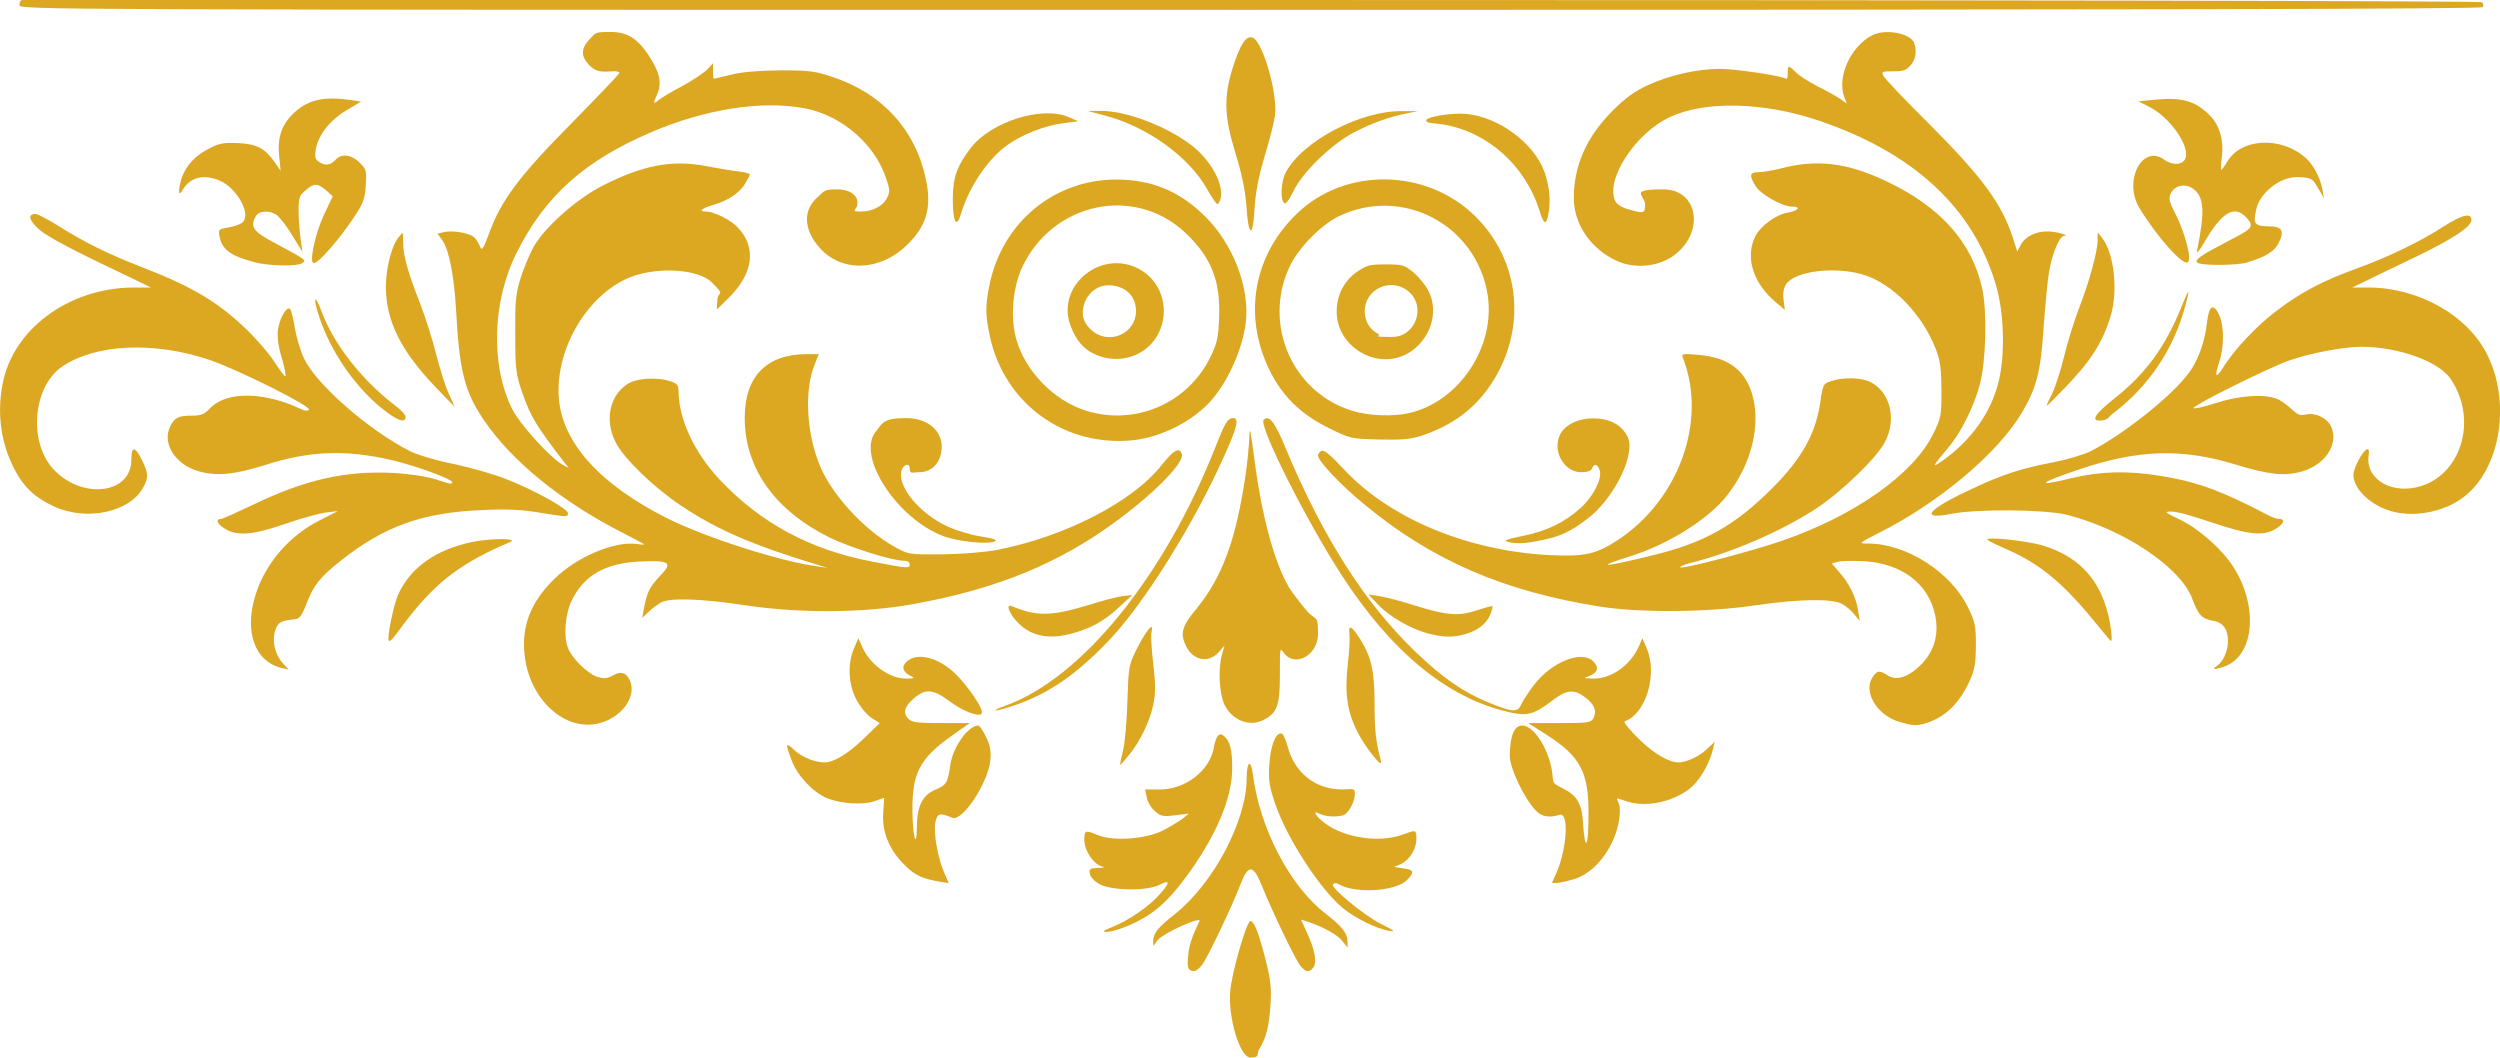 <?xml version="1.0" encoding="UTF-8"?>
<svg id="Layer_1" data-name="Layer 1" xmlns="http://www.w3.org/2000/svg" version="1.1" viewBox="0 0 1016.5 430">
  <defs>
    <style>
      .cls-1 {
        fill: #dca721;
        stroke-width: 0px;
      }
    </style>
  </defs>
  <path class="cls-1" d="M511.9,426.8c3-4.9,4.1-9.4,4.7-18.4.4-6.7.1-9.9-2.1-18.5-2.9-11.2-4.6-15.4-6.1-15.4s-7.6,21.1-8.2,28.6c-.9,10.8,4,26.9,8.2,26.9s2.4-1.5,3.5-3.2Z"/>
  <path class="cls-1" d="M533.9,393.5c1.7-2,.8-7.1-2.4-14.1l-2.5-5.5,2.2.7c6.1,1.9,12.6,5.4,14.5,7.9l2.2,2.8v-2.4c0-3.4-2.1-6.1-8.9-11.4-14.5-11.1-26.9-34.9-29.6-56.8-.8-6.2-2.5-5.1-2.5,1.7,0,17.2-13.4,42.7-29.1,55.2-7.1,5.6-8.9,7.9-8.9,11.1s.2,1.5,1.8-.4c2.2-2.9,18.2-10.1,17-7.7-3.1,6.3-4.2,9.7-4.6,14.1s-.2,5.4,1.4,6c1.3.5,2.5-.2,4.2-2.3,2.2-2.8,12.2-23.7,15.8-33.1,3-7.8,5.1-7.7,8.3.2,4.5,11.2,14.1,31.1,16,33.3,2.3,2.6,3.4,2.7,5.1.7Z"/>
  <path class="cls-1" d="M561,375.4c-6.7-3.5-20.2-14.6-19-15.8s2.3.1,4.4.9c8,2.8,21.6,1.4,25.6-2.6s2-4.3-2-4.9l-3.2-.5,2.8-1.2c3.5-1.6,6.3-6.1,6.3-10.2s-.3-3.6-6-1.6c-9.2,3.2-22.9,1.2-30.8-4.5-4.3-3.1-5.9-6-2.3-4,2.2,1.1,7.1,1.3,9.6.4,1.9-.8,4.5-5.5,4.5-8.4s-.6-2-5.3-2c-10.9-.1-19.3-6.8-22.1-17.7-.7-2.5-1.7-4.8-2.3-5-2.4-.8-4.6,4.8-5.1,12.6-.4,6.6,0,8.9,2.5,16.2,4.8,14,18.3,34.7,27.5,42.2,5,4.1,13.7,8.4,18.9,9.2,2.7.5,1.8-.2-4-3.1Z"/>
  <path class="cls-1" d="M458.2,376.6c10.6-4.4,16.8-9.8,25.9-22.6,10.9-15.4,16.9-30,16.9-41.5.1-7.4-.9-11.3-3.4-13.3-1.9-1.6-3.2,0-4.1,5-1.7,9.2-11.5,16.8-21.9,16.8h-6s.7,3.3.7,3.3c.3,1.7,1.8,4.3,3.3,5.5,2.3,2.1,3.2,2.3,8.2,1.7l5.6-.7-2.6,2.1c-1.5,1.1-5.1,3.3-8,4.8-6.9,3.5-20.2,4.4-26.3,1.9-5.3-2.2-5.6-2.1-5.6,2.1s3.9,9.9,7.2,10.6c1.4.3.8.5-1.5.6-3.4.1-3.8.4-3.5,2.3.2,1.3,1.8,3.1,3.8,4.2,4.7,2.8,19.8,3,24.7.3,4.3-2.3,4.2-.7-.3,4.2-4.3,4.8-12.3,10.3-19,13-3.7,1.5-4.3,2-2.4,2s5.1-1,8.3-2.3Z"/>
  <path class="cls-1" d="M640.2,357.4c8.7-2.7,16.6-13.3,18.2-24.5.4-2.7.3-5.5-.4-6.7-1-1.9-.9-1.9,2.7-.6,7.8,2.8,18.4.9,25.9-4.6,4.2-3.1,8.4-10.1,9.9-16.4l.7-3-3.4,3.2c-3,2.8-8.2,5.2-11.4,5.2s-9.1-2.8-15.7-9.2c-4-3.9-6.8-7.3-6.1-7.5,8.7-3.1,13.5-19.3,8.9-29.8l-1.7-4-1.3,3c-3.4,7.9-11.3,13.6-18.8,13.4-4-.1-4.1-.1-1.6-1,3.6-1.4,4.2-3.5,1.7-6-4.7-4.7-17,.3-24.1,9.6-2.1,2.8-4.4,6.2-5.1,7.8-1.5,3.5-3.3,3.4-13.2-.6-10.6-4.3-19-10.2-30.2-21-20.5-19.8-37.3-46.3-52.3-82.1-4.5-11-6.9-14.1-9.1-11.9s17.4,41.1,31.8,63.3c20.2,31.1,42.9,49.8,67.7,55.5,7.7,1.8,10.4,1.1,18.2-4.9,5.5-4.2,8.5-4.5,13-1.1,3.8,2.9,4.9,5.6,3.4,8.5-1,1.8-2,2-13.8,2h-12.7s7.5,4.8,7.5,4.8c13.6,8.7,17,15.1,17,31.6s-1.6,14.7-2.2,4.7c-.4-8.1-2.4-11.6-8-14.4s-3.7-2.3-4.8-8c-1.8-9.3-7.5-17.7-12-17.7s-5,8.1-5,12.6,5.6,16.8,10.6,22q3.4,3.7,9.6,1.7c3.9-1.2,3.1,13.5-1.2,23.5l-1.9,4.2h2.2c1.2-.1,4.4-.8,7-1.6Z"/>
  <path class="cls-1" d="M383.9,354.8c-2.6-6-4.4-16-3.6-20.4.8-3.8,1.8-4,6.9-1.9,4.1,1.7,14.6-14.2,15.5-23.5.3-3.7-.1-6-1.8-9.4-1.2-2.5-2.6-4.6-3.1-4.6-4.1,0-10.3,8.6-11.4,16-1.1,7.4-1.5,8.1-5.9,10-5.4,2.3-7.6,6.5-7.7,15.2-.1,9.7-1.7,4.1-1.8-6.3-.2-15.6,3-21.6,16.2-30.9l7.1-5h-11.6c-9.3,0-12-.3-13.2-1.6-2.5-2.4-1.9-4.9,1.9-8.3,4.8-4.2,7.9-4,14.5.9,5.5,4.1,11.8,6.6,13.2,5.2s-6-11.8-10.8-16.4c-6.7-6.4-15-8.6-19.4-5-2.5,2-2,4.4,1.3,6,2,.9,1.7,1.1-1.8,1.1-6.5.1-14.4-5.5-17.6-12.4l-1.8-4-1.7,4c-2.8,6.3-2.4,15,1.1,21.3,1.6,2.9,4.3,6.1,6.1,7.2l3.2,2-6.7,6.5c-6.4,6.1-12,9.5-15.8,9.5s-9-2.1-12.1-4.9c-3.7-3.5-3.9-3-1.2,4.1,2.3,6.2,8.6,12.9,14.3,15.3,5.6,2.3,14.5,2.9,19.2,1.3l4.1-1.4-.4,6.2c-.5,7.8,2.6,15.2,8.8,21.2,4.1,4.1,7.1,5.5,14.2,6.7l3.7.6-1.9-4.3Z"/>
  <path class="cls-1" d="M561.5,309.5c-2.1-8-2.6-12.5-2.6-23.1,0-13.5-1.3-19.3-5.9-26.6-3.5-5.5-4.9-6.1-4.3-1.8.2,1.6-.1,7.2-.7,12.3-1.3,11.4-.3,18.9,3.9,27.2,3.2,6.4,10.5,15.5,9.6,12Z"/>
  <path class="cls-1" d="M458.8,307.3c4.6-5.5,8.8-14.1,10.1-20.7,1-4.7,1-8.3,0-16.7-.7-6-1-11.8-.7-12.9,1.2-4.5-1.9-1.1-5.6,6.1-3.7,7.4-3.7,7.5-4.2,21.9-.2,8-1,17.1-1.8,20.3-.8,3.1-1.3,5.7-1.1,5.7s1.6-1.6,3.3-3.7Z"/>
  <path class="cls-1" d="M782.9,294.1c7.9-2.4,13.7-8,17.9-17.1,2.1-4.6,2.5-7,2.6-14.5,0-8.2-.3-9.6-3.3-15.7-7-14.3-25.1-25.8-40.6-25.8-4,0-3.9,0,4.4-4.3,24.5-12.3,48.3-32.3,58.2-48.9,5.9-9.9,7.7-16.9,8.8-34.2.6-8.3,1.5-18.2,2.1-22.1,1-7.4,4.3-15.5,6.2-15.6,2.7-.1-3.1-1.8-6.6-1.8-4.8-.1-9.2,2.1-11,5.5l-1.4,2.7-1.7-5.4c-4.6-14.2-12.5-24.9-34.7-47.1-9.3-9.2-17.3-17.7-17.9-18.8-1-1.9-.8-2,3.8-2s5.3-.5,7-2.3c2.2-2.3,2.8-6,1.6-9.2-1.6-4.1-11.8-5.9-17.2-3.1-8.7,4.6-14.3,17-11.2,25.1l1,2.6-2.7-1.9c-1.6-1.1-5.7-3.4-9.2-5.1-3.5-1.8-7.4-4.3-8.8-5.7-3-3-3.3-3-3.3.2s-.4,2.4-1.8,2c-4.7-1.4-20.2-3.6-25.9-3.6-9,0-20.5,2.6-29.1,6.6-5.5,2.5-9.2,5.2-14.6,10.6-10.4,10.5-15.6,22.2-15.6,35.4,0,10.6,7.1,20.9,17.8,25.6,6.9,3.1,16.2,2.3,22.4-2,13.2-9.1,10.7-27.2-3.8-27.2s-7.4,2.3-7.4,6.3-1.2,3.3-7.2,1.7c-2.1-.6-4.2-1.9-4.8-3-4.6-8.5,8-28,22.3-34.5,14.3-6.6,38-6,60.2,1.5,38.5,13,62.8,35.4,72.1,66.7,3.4,11.5,3.9,28.9,1,40-3,12.1-11.1,23.4-22.5,31.5-4.8,3.4-4.5,2.7,2-5,5.2-6,10.6-16.8,13-25.9,2.5-9.3,3-29.4,1-38.8-4.1-19-17.1-33.5-39.2-43.9-15.9-7.5-28.3-9-43.1-5-2.9.7-6.8,1.4-8.6,1.4-3.7,0-4,1.2-1.3,5.6,2,3.4,10.9,8.4,14.8,8.4s2.6,1.7-1.5,2.4c-5,.8-11.4,5.5-13.5,9.9-4.1,8.6-.7,19.1,8.8,26.9l3.3,2.8-.5-4c-.4-2.7,0-4.7,1-6.4,3.7-5.6,20.8-7.5,32.4-3.6,11.5,4,22.9,15.8,28.4,29.7,1.9,4.8,2.3,7.8,2.4,16.8,0,10.6-.1,11.3-3.4,18-8,16.3-31.9,33.2-61.5,43.4-12.8,4.4-40.4,11.6-41.3,10.8-.3-.3,1.5-1.1,3.8-1.7,17.3-4.3,37.5-13.1,51.4-22.2,10.2-6.7,24.4-20.3,27.9-26.9,5-9.1,2.4-20.4-5.7-24.5-3.6-1.9-11-2.1-15.9-.5-3.4,1.1-3.5,1.3-4.6,8.9-1.9,12.6-7.5,22.6-19.1,34.3-15.4,15.5-27.9,22.6-49.1,27.7-20.7,5.1-24.1,5.1-8.5.2,15.1-4.8,31.3-15,38.7-24.4,10.1-12.8,14-28.7,10.3-41.4-3-9.9-9.8-14.9-21.8-15.9-6.6-.6-7-.5-6.3,1.3,9.9,25.4-1.5,57.3-26.2,73.8-9.1,6-13.7,7-28.3,6.3-33.5-1.8-64.9-15-83.5-35-5-5.4-7.8-7.8-8.9-7.4-.8.4-1.5,1.2-1.5,1.9,0,2.2,8.9,11.7,18.5,19.6,27.5,22.9,56.9,35.7,96.5,41.9,16.3,2.5,43.7,2.3,63-.6,17.2-2.5,30.8-2.8,35-.6,1.5.8,3.8,2.7,5,4.2l2.3,2.8-.7-4.3c-.8-5.3-3.6-11-7.7-15.6l-3-3.5,2.6-.7c1.4-.4,6.2-.4,10.6-.2,15.2.9,26.1,9.1,28.8,21.8,1.6,7.5-.1,14.2-5.1,19.6-5.1,5.5-10.5,7.5-14.2,5-3.4-2.2-4.3-2-6.2.9-3.8,5.8,1.9,15.3,10.9,18,5.5,1.6,6.9,1.7,10.7.6Z"/>
  <path class="cls-1" d="M243.5,294.1c10.5-2.6,16.6-12.9,11.5-19.2q-1.9-2.3-5.3-.5c-3,1.6-4,1.7-7.1.7-3.8-1.3-10.2-7.6-11.7-11.7-1.8-4.7-1.1-13.5,1.4-18.9,5-10.5,13.7-15.6,28.1-16.2,11.8-.5,13.2.4,8.4,5.4-4.5,4.7-5.7,7-6.8,12.9l-.9,4.6,2.7-2.5c1.4-1.4,3.7-3,5.1-3.8,3.7-1.9,16.3-1.5,34,1.2,22.3,3.3,47.8,3.2,68-.4,34.7-6.2,60.3-16.8,84.2-34.7,15.5-11.6,26.7-23.3,25.4-26.5-1-2.8-3.3-1.5-8,4.4-11.8,15.1-39.4,29.3-67.1,34.7-5.5,1-14.3,1.7-22.5,1.8-13.2.1-13.6,0-18.9-2.9-13-7.2-26.5-22.1-31.1-34.3-5.2-13.5-5.8-30.3-1.5-40.4l1.5-3.8h-4.8c-16.5,0-25.3,9.1-25.3,25.9,0,20.5,12.3,37.7,34.6,48.7,8.5,4.1,25.3,9.4,30.2,9.4,1.4,0,2.3.6,2.3,1.5,0,1.7-.5,1.7-15.5-1.2-25.1-4.8-45.1-15.6-61.7-33.2-10.3-10.9-16.7-24.6-16.8-35.8,0-2.6-.5-3.3-3.1-4.2-5.6-1.9-14.2-1.4-17.9,1.2-7.1,4.8-9.1,14.7-4.6,23.5,3.4,6.7,15.3,18.2,26.6,25.8,14.9,9.9,28.7,15.9,56,24.2l3.5,1.1-4-.6c-15.2-2-45.6-11.8-61-19.5-27.5-13.8-42.8-30.8-44.2-49-1.4-19.1,10.6-40.4,27.2-48.3,10.9-5.2,29.2-4.5,35,1.3s2.6,3.4,2.3,6.9l-.3,4.2,4.8-4.7c10.1-9.9,11.5-20.4,3.9-28.6-3.1-3.3-9.6-6.5-13.2-6.6-3.2,0-1.5-1.4,3.5-2.8,5.7-1.7,10.2-4.7,12.5-8.4,1.1-1.8,2-3.6,2-3.9s-2.1-.9-4.8-1.2c-2.6-.3-8.5-1.3-13.2-2.2-13.9-2.6-25.7-.3-42.3,8.2-10.4,5.4-23.1,16.7-27.6,24.6-1.6,2.9-4,8.6-5.3,12.7-2,6.6-2.3,9.4-2.2,23,0,14.2.3,16.2,2.8,23.5,3.5,10,5.4,13.2,17,28.3l2,2.5-2.3-1.2c-5.2-2.8-17.8-16.7-20.9-23.1-8.7-17.7-7.9-43.7,2-63.3,11.5-23,27.6-37.4,54.8-49,22-9.4,44.8-12.9,62.1-9.7,15.1,2.8,28.8,14.6,33.4,28.8,1.5,4.5,1.5,5.3.1,8-1.6,3-5.8,5.2-10.3,5.2s-2.2-.4-1.7-2.4c.9-3.8-2.6-6.6-8.1-6.6s-5.1.6-7.9,3.1c-6.1,5.3-5.8,13.2.7,20.6,8.9,10.1,24.5,9.7,35.5-1,8-7.7,10.2-15.2,7.8-26.7-4.2-20.1-17.7-35-38-41.7-7.1-2.4-9.6-2.7-21.1-2.7-8.7.1-15.3.6-19.8,1.7-3.8.9-7,1.7-7.3,1.7s-.4-1.4-.4-3.1v-3.2s-2.3,2.5-2.3,2.5c-1.2,1.3-5.8,4.4-10.2,6.8-4.4,2.3-8.8,5-9.8,5.8-2.1,1.8-2.1,1.4-.2-3,1.8-4.4.7-8.7-3.8-15.5-4.6-6.8-8.7-9.3-15.4-9.3s-5.9.4-8.4,2.9c-3.6,3.7-3.7,7-.3,10.5,2.6,2.6,4.2,3,9.6,2.6,1.6-.1,2.8.2,2.8.6s-8.7,9.5-19.4,20.4c-21.4,21.6-28.7,31.4-33.6,44.8-2.2,6.1-3,7.3-3.6,5.7-.4-1.1-1.4-2.8-2.2-3.7-1.6-2-9-3.3-12.7-2.4l-2.5.6,2,2.8c2.6,3.6,4.7,14.1,5.5,27.7,1.4,25.5,3.4,33.6,11.4,45.4,11.5,16.9,32.1,33.5,56.9,46,4.5,2.3,8.2,4.3,8.2,4.4,0,.2-1.3.2-2.8-.1-9.2-1.3-24.6,5.2-33.8,14.3-9.5,9.3-13.3,19.1-12,30.8,1.9,18,16.3,31.3,30.2,27.8Z"/>
  <path class="cls-1" d="M513.8,292.7c5.5-2.8,6.6-5.9,6.6-18.1s0-11.2,1.8-8.9c4.6,5.8,13.7.5,13.7-7.9s-.8-5-4.8-9.7c-2.6-3.1-5.7-7.2-6.9-9.1-6.1-10.3-11.2-29.3-14.2-52.5-1.5-11.6-1.9-13.6-2-9-.1,3.3-.8,10.5-1.6,16-3.9,26.1-9.4,41.1-19.9,54-6.1,7.3-6.8,10.2-4.1,15.5,2.9,5.6,8.9,6.7,13,2.3l2.5-2.8-1,3.5c-1.7,6-1.2,15.9,1,20.6,3.1,6.3,10.2,9.1,15.9,6.1Z"/>
  <path class="cls-1" d="M413.1,286.6c13.8-4.9,24.6-12.4,38-26.4,14.2-15,34.5-47.4,46.8-75.1,5.2-11.5,6-15.1,3.5-15.1s-3.7,3-7.3,12c-20.8,52.6-54.5,94-85.5,105-2.8,1-4.5,1.9-3.7,1.9s4.5-1,8.2-2.3Z"/>
  <path class="cls-1" d="M905.4,270.6c11.3-5,12.7-24.3,2.8-39.9-4.5-7.2-14-15.6-21.6-19.3-6.3-3-6.8-3.4-3.9-3.4s9.3,2,16.8,4.5c15.3,5.1,20.9,5.6,26,2.4,3.1-1.9,3.8-3.9,1.3-3.9s-6.5-2.7-13.2-5.9c-13.9-6.8-22.3-9.5-35.1-11.6-13.5-2.2-24.4-1.9-36.1.9-14.8,3.6-13.9,2.2,2-3.2,24.8-8.5,42.6-9.1,65-2.2,13.1,4,19.6,4.7,26.6,2.7,9.4-2.8,14.8-10.8,12-17.9-1.4-3.6-6.3-6.1-10.3-5.3-2.5.6-3.5.2-6.1-2.3-1.8-1.7-4.5-3.6-6-4.1-5.3-2-15.1-1.3-24.7,1.8-4.9,1.6-9,2.5-9,2,0-1.2,29.9-16.1,38.8-19.3,8.5-3,22.2-5.6,29.6-5.6,15.1.1,31.1,5.9,36,12.9,11,15.8,5.1,38.1-11.5,43.6-11.9,4-23.2-2.5-21.7-12.4.3-1.9,0-2.7-.7-2.4-1.8.6-5.5,7.8-5.5,10.4,0,5.7,7.1,12.5,15.6,14.8,9.9,2.8,23.1-.2,30.7-7,13.8-12,17.5-37.8,8.2-56.5-7.8-16-27.7-27.3-48-27.5h-7s5-2.4,5-2.4c2.7-1.4,12-5.8,20.5-9.9,15.5-7.5,23-12.4,23-15.2s-3.3-2.4-11.2,2.6c-9.7,6.3-22.8,12.6-35.8,17.3-13.3,4.8-22.4,9.6-31.9,16.8-8.2,6.1-17.5,16-22,23.2-3,4.9-3.8,4.1-1.7-1.9,2-5.9,2.1-14.4.2-18.9-2.3-5.4-4.3-4.5-5.1,2.3-.8,7.1-2.7,13.2-5.9,18.6-5.2,9-26.8,26.6-41.7,34.2-2.7,1.3-9.4,3.3-15.1,4.4-12.6,2.4-20.7,5-32.3,10.5-18.7,8.6-22.5,13.1-8.8,10.4,10-2,37.8-1.8,46.7.4,23.1,5.8,46.4,21.4,51.1,34.2,2.4,6.6,3.9,8.1,8.4,8.9,4,.6,6.1,3.4,6.1,8.2s-2.5,9-4.7,10.3c-2.7,1.6.5,1.3,4.2-.3Z"/>
  <path class="cls-1" d="M115.1,269.8c-3.3-3.6-4.6-9.1-3.2-13.4,1.1-3.4,2.2-4,7.9-4.6,2-.2,2.9-1.4,4.7-6,3-7.9,5.6-11.1,13.9-17.7,17.7-14.1,33.3-19.7,57.5-20.7,10-.5,16.1-.2,23.2,1,11.9,1.9,11.8,1.9,11.8.2s-13.9-9.5-25.6-14c-5.1-2-14.5-4.6-21.1-6-6.7-1.3-14.3-3.6-17.4-5.1-16.8-8.5-38.1-27.1-43.1-37.6-1.5-3.1-3.2-8.7-3.8-12.5s-1.5-7.3-2-7.8c-1.5-1.5-5,5.5-5,9.9s.8,7.1,1.9,10.8c1,3.7,1.6,6.7,1.2,6.7s-2.3-2.6-4.4-5.8c-2-3.2-7-9-11-12.9-11.9-11.5-22.3-17.7-43-25.7-13.4-5.2-23.2-10-33.8-16.7-4.4-2.7-8.5-4.9-9.3-4.9-3.4,0-2.8,2.5,1.4,6.3,3.8,3.3,14.4,8.8,41,21.4l4.5,2.2h-7.5c-26.2.3-48.8,17.1-52.9,39.5-2.3,12.3-.5,24.3,5.1,34.8,3.7,7,8.2,11.2,15.8,14.7,13.4,6.2,31.2,2.3,36.5-8,2-3.7,1.9-5.5-.5-10.5-3-6.1-4.5-6.2-4.5-.4,0,13.6-19.2,16.3-31.1,4.4-10.9-10.8-9.2-33.9,2.9-42.3,13.5-9.2,36.9-10.4,59.6-2.9,11.4,3.8,42.1,19.1,40.8,20.4s-4.1-1-8.8-2.6c-13.8-4.9-26-4-31.8,2.4-1.9,2-3.4,2.6-6.7,2.6-5.7,0-7.2.7-9,4.2-3.6,6.9,1.9,15.7,11.4,18.4,7.2,2.1,14.7,1.4,27-2.5,18.1-5.8,32.7-6.4,51.7-2,9.7,2.3,24.5,7.7,24.5,9s-3-.1-6.8-1.2c-3.8-1.2-11.3-2.3-17.3-2.6-19.1-1-36,2.8-56.6,12.8-6.8,3.2-12.7,5.9-13.2,5.9-2.5,0-1.8,2,1.3,3.9,5.1,3.2,11.4,2.7,24.7-1.9,6.4-2.2,13.8-4.3,16.5-4.6l4.9-.6-7.3,3.7c-12.5,6.3-22.3,17.7-26.2,30.4-4.7,14.9-.3,27.1,10.6,29.7l2.9.7-2.3-2.5Z"/>
  <path class="cls-1" d="M858.4,256.5c-2.4-18.4-11.3-29.6-27.5-34.6-6.5-2-24.1-3.9-22.8-2.4.5.5,3.6,2,7,3.5,13.3,5.6,22.9,13.3,35.1,28,3.9,4.7,7.4,9,7.9,9.5s.7-.9.3-4Z"/>
  <path class="cls-1" d="M166.4,250.8c11.5-14.6,21.8-22.3,41-30.4,3.8-1.6-7.8-1.6-15.6,0-14.5,3.1-24.7,10.2-29.8,21.1-1.9,4-4.8,18.1-3.9,19s3.9-4.2,8.3-9.7Z"/>
  <path class="cls-1" d="M595.9,257.8c4.9-1.4,8.5-4.2,10-7.8.7-1.7,1.1-3.2.9-3.5-.2-.2-3.1.6-6.4,1.7-7.3,2.4-12.1,2.1-25.5-2.1-5.2-1.7-11.5-3.3-14-3.7l-4.5-.7,3.5,3.7c4.8,5.2,13.5,10.2,20.5,12.1,6.6,1.7,10.4,1.8,15.5.3Z"/>
  <path class="cls-1" d="M436.1,257.5c7.5-2,13-5.1,18.9-10.6l5.4-5-4.1.5c-2.2.3-8.4,1.9-13.7,3.6-15.1,4.6-21.2,4.7-31.1.5-2.9-1.3-1.1,3.4,2.9,7.2,5.3,5.1,12.5,6.4,21.7,3.8Z"/>
  <path class="cls-1" d="M627.5,219.5c7.4-1.6,11.2-3.4,18.1-8.7,10.8-8.2,19.6-26.3,16.2-33.2-2.1-4.3-6.1-6.8-11.7-7.4-6-.5-11.1,1-14.3,4.4-5.7,6.1-1.1,17.4,7.2,17.4,2.4,0,3.9-.5,4.3-1.5.8-2.3,2.5-1.8,3.2,1,.9,3.5-2.9,10.7-8.1,15.3-6.6,5.8-13.8,9.2-23.2,11.1-6.5,1.3-8,1.9-6.2,2.4,3.5,1,7.5.7,14.5-.8Z"/>
  <path class="cls-1" d="M404.3,220.2c1.5-.6,0-1.2-5.6-2.1-4.1-.6-10.2-2.5-13.6-4.1-11.3-5.3-20.2-16.1-18.6-22.5.7-2.7,3.4-3.5,3.4-1s1.1,1.5,3.9,1.5c5.3,0,9.1-4.3,9.1-10.4s-5.2-11.6-14.5-11.6-9.5,1.9-12.4,5.6c-7.8,9.9,8.7,35.3,27.6,42.4,5.9,2.2,17.7,3.4,20.7,2.2Z"/>
  <path class="cls-1" d="M461.5,178.9c10.6-1.3,22.7-7.3,30.1-15.1,7.1-7.5,13.5-21.2,14.9-32.4,1.8-14.1-5-32-16.4-43.3-10.3-10.3-21.8-15.1-36.2-15.1-25.2,0-46.2,17.3-51.5,42.5-1.8,8.8-1.8,12.2,0,20.9,5.9,27.9,30.8,45.8,59.1,42.5ZM441.6,167c-12.9-4-24.6-15.9-28.3-28.8-2.6-8.8-1.6-21,2.3-29.5,12.4-26.4,45.5-33.5,66.2-14.2,10.6,9.9,14.5,19.6,13.9,34.4-.3,8.5-.8,10.6-3.6,16.4-9.3,18.8-30.5,27.9-50.5,21.7Z"/>
  <path class="cls-1" d="M463,143.7c13.6-7.2,13.6-27.2,0-34.4-15.5-8.2-33.8,7.1-27.7,23.2,2.4,6.1,5.2,9.4,10,11.6,5.7,2.6,12.3,2.4,17.7-.4ZM444.1,134.5c-3.6-3-4.7-6.6-3.2-11.1,1.5-4.4,5.4-7.4,9.7-7.4,6.8,0,11.3,4.2,11.3,10.5,0,9.1-10.8,13.9-17.8,8Z"/>
  <path class="cls-1" d="M577.9,177.2c12.6-4.2,21.6-10.9,28.3-20.9,14.7-22.1,12.2-49.9-6.2-68.2-19.7-19.6-52.8-20.3-72.5-1.4-17.7,16.9-22.1,41.1-11.6,63.2,5.3,11,12.7,18.4,24.5,24.2,8.5,4.2,8.8,4.3,20.3,4.6,9.3.2,12.8-.1,17.2-1.5ZM549.7,167c-24.2-7.5-36.2-34.9-25.5-58.3,3.5-7.6,12.6-17,20-20.7,26-12.6,56.2,3.4,60.7,32,3.2,21-11.5,43.1-31.7,47.9-6.7,1.6-16.7,1.2-23.5-.9Z"/>
  <path class="cls-1" d="M572.4,143.7c9.1-5.2,13-16.9,8.3-25.6-1.3-2.5-4.1-5.8-6.2-7.5-3.4-2.8-4.4-3.1-11-3.1s-7.8.4-11.4,2.8c-5.4,3.5-8.6,9.6-8.6,16.3-.1,14.4,16.4,24.2,28.9,17.1ZM560.6,135.9c-3.7-1.9-5.7-5.2-5.7-9.4,0-9.1,10.8-13.9,17.8-8,7.3,6.1,2.9,18.5-6.6,18.5s-4.3-.5-5.5-1.1Z"/>
  <path class="cls-1" d="M858.9,168.3c14.6-11,24.8-26,29.6-43.8,2.2-8,1.6-7.6-1.9,1.2-6.4,15.6-14.4,26.5-27,36.4-7.5,6-9.5,8.9-6,8.9s3.4-1.2,5.3-2.7Z"/>
  <path class="cls-1" d="M164.9,169.5c0-.8-1.7-2.7-3.7-4.2-13.8-10.4-25.3-25-30.4-38.5-2.9-7.9-3.7-6-.9,2.3,4.6,13.8,14,27.5,24.8,36.5,6.5,5.3,10.2,6.8,10.2,3.9Z"/>
  <path class="cls-1" d="M839,158.3c11.2-11.5,16-19.1,19.3-30.2,2.9-10,1.3-24.9-3.4-31.1l-2-2.5v3.1c0,4.5-3.3,16.7-7.4,27.3-2,5.1-4.8,14.1-6.2,19.9-1.4,5.9-3.7,12.8-5,15.5-1.4,2.6-2.3,4.7-2.1,4.7s3.2-3,6.8-6.7Z"/>
  <path class="cls-1" d="M182.4,159.9c-1.4-3-3.6-10.2-5.1-16-1.4-5.7-4.4-15.1-6.6-20.8-4.9-12.5-6.8-19.3-6.8-24.6s-.2-3.8-1.5-2.4c-2.9,2.9-5.5,12.5-5.5,20.4,0,13.9,6,26.1,20.3,41l7.7,8-2.5-5.6Z"/>
  <path class="cls-1" d="M913.9,106.6c6.9-2,10.8-4.3,12.5-7.6,2.7-5.3,1.6-7-4.5-7s-5.4-2.2-4.6-6.5c1.3-6.9,9.5-13.5,16.6-13.5s6.7,1.5,9.1,5.3l1.9,3.2-.6-3.5c-.9-4.7-3.7-10-6.6-12.6-9.8-9-26.3-8.4-32,1.2-1.1,1.8-2.2,3.4-2.5,3.4s-.2-2.3.2-5.1c.9-6.6-.9-12.9-4.8-16.9-5.8-5.9-11.3-7.5-22-6.5l-7.1.7,4.5,2.3c8.4,4.3,16.5,15.9,14.6,20.9-1.1,2.7-5.2,3-8.5.6-9-6.7-16.9,8.5-10.2,19.6,7.1,11.7,17.9,23.8,19.7,22s-1.8-13.2-4.9-19.3c-2.7-5.2-3-6.6-2.1-8.6,1.6-3.4,6-4.3,9.2-1.9,4.4,3.3,4.8,9.1,1.5,25.2-.3,1.4,1.1-.2,3.1-3.7,6.9-11.8,11.9-14.9,16.5-10.3s2.4,5.1-8.8,11c-9.2,4.8-11.8,6.7-10.8,7.7,1.3,1.4,15.9,1.3,20.6,0Z"/>
  <path class="cls-1" d="M122.9,107c1.8-1.2,1.7-1.3-11-8.1-8.9-4.7-10.3-6.6-8-10.8,1.3-2.5,5.6-2.8,8.7-.6,1.2.9,4.1,4.6,6.3,8.3l4.1,6.7-.8-5.5c-.4-3-.8-8.1-.8-11.3,0-5.2.3-6.2,2.8-8.3,3.5-3,4.9-3,8.4,0l2.7,2.4-3.7,7.8c-3.6,7.9-6,19.4-4,19.4s10.7-10.2,15.8-17.9c4.3-6.4,5-8,5.3-13.7.4-6,.3-6.5-2.6-9.4s-7.1-3.9-9.7-1c-2.1,2.3-4.4,2.5-6.9.7-1.4-1-1.6-2.1-1.1-5,1.1-5.9,5.7-11.8,12.4-15.8l6-3.6-4.6-.7c-10.4-1.4-16.5-.1-22,4.7-5.5,4.8-7.5,10.3-6.7,18l.6,6.2-2.3-3.4c-4.1-5.8-7.2-7.5-14.8-7.9-5.5-.3-7.6,0-11.2,1.8-5.7,2.9-8.6,5.6-11,10.2-2.1,4.1-2.8,11.1-.7,7.3,2.9-5.3,8.6-6.9,15.1-4.1,7.3,3,13.3,14.2,9.2,17.2-.9.7-3.5,1.6-5.7,1.9-3.8.7-4,.8-3.4,3.8,1,5.2,4.6,7.8,14.1,10.3,5.9,1.6,17.4,1.8,19.5.4Z"/>
  <path class="cls-1" d="M510.1,84.8c.4-6.6,1.6-12.8,4.1-21.3,2-6.6,3.9-14,4.2-16.5,1.2-8.7-4.9-30.1-9.1-31.7-2.6-1-5,2.7-8,12-3.8,12.1-3.6,20,1.1,35.2,2.6,8.4,3.9,14.8,4.4,21.4.8,12.7,2.7,13.1,3.3.9Z"/>
  <path class="cls-1" d="M629.4,87.8c1.3-5.5.7-12.1-1.5-18.1-4.4-11.8-18.7-22.2-31.9-23.4-5.6-.5-16.1,1.2-16.1,2.6s3.1,1.1,6.8,1.7c18,2.9,33.5,16.7,39.2,34.9,1.7,5.6,2.7,6.2,3.5,2.3Z"/>
  <path class="cls-1" d="M390.8,86.8c3.1-10.6,10.9-22.2,18.6-27.7,6.1-4.4,15.5-8.1,22.9-9l6.1-.8-3.7-1.6c-10.8-4.9-31.9,1.8-40.1,12.6-5.6,7.4-7.1,11.8-7.2,20.4,0,9.7,1.5,12.5,3.4,6.1Z"/>
  <path class="cls-1" d="M525.9,77.8c3.4-7.5,15.6-19.3,24.5-23.9,7.5-3.9,14.4-6.4,21.6-7.8l4.4-.9h-6c-17.1-.4-41.1,12.3-47.7,25.1-2,4-2.2,11.7-.3,12.4.6.2,2.1-2.1,3.5-4.9Z"/>
  <path class="cls-1" d="M496.3,80.7c1.4-5.9-4.1-15.8-12.2-21.9-10.2-7.7-26.7-13.9-36.7-13.7h-5c0,.1,7,1.9,7,1.9,17.2,4.6,34,16.7,41.4,29.9,1.9,3.4,3.8,6.1,4.2,6.1s.9-1,1.3-2.3Z"/>
  <path class="cls-1" d="M1009.5,2.9c.3-.6.2-1.5-.3-2S813.2,0,509.3,0c-274.4,0-499.5,0-500.2,0s-1.2.9-1.2,2c0,2,.7,2,500.4,2,359.3,0,500.7-.3,501.2-1.1Z"/>
</svg>